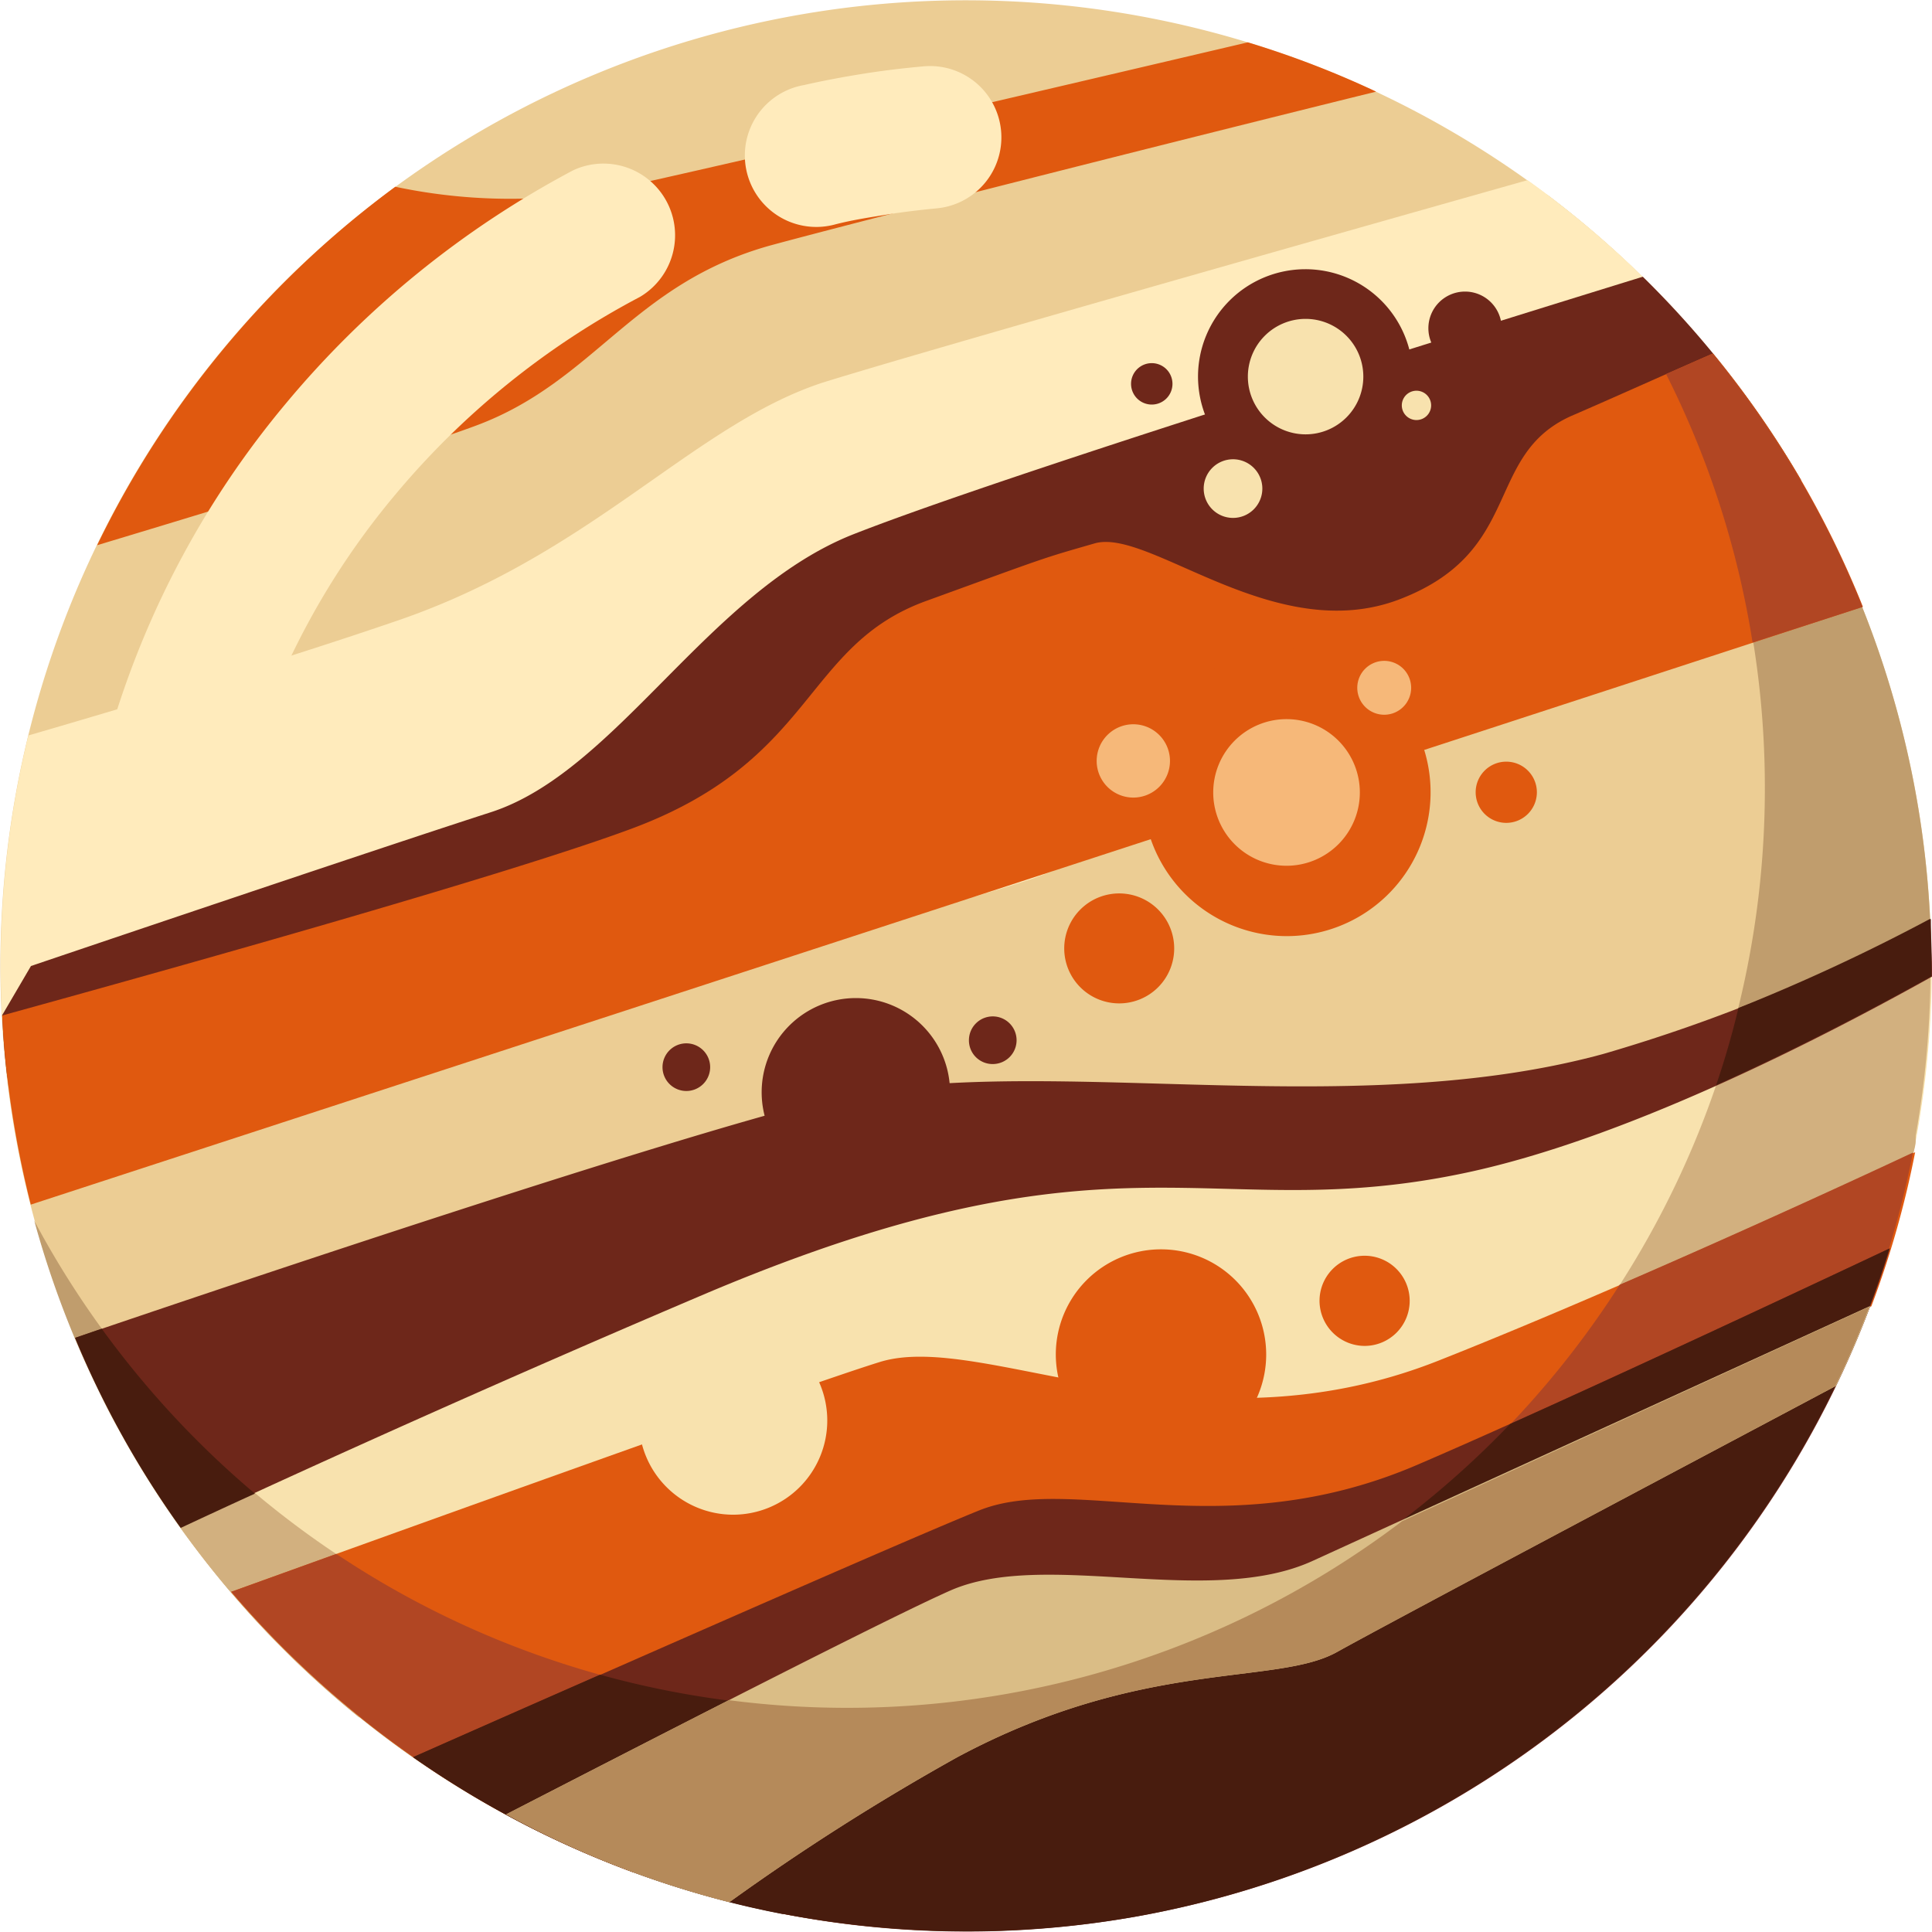 <svg xmlns="http://www.w3.org/2000/svg" viewBox="0 0 105.42 105.4"><defs><style>.cls-1{fill:#eccd94;}.cls-1,.cls-10,.cls-11,.cls-12,.cls-2,.cls-3,.cls-4,.cls-5,.cls-6,.cls-7,.cls-8,.cls-9{fill-rule:evenodd;}.cls-2{fill:#c09d6d;}.cls-3{fill:#ffebbc;}.cls-4{fill:#f8e2ae;}.cls-5{fill:#d2b07f;}.cls-6{fill:#6e271a;}.cls-7{fill:#e0590f;}.cls-8{fill:#b14623;}.cls-9{fill:#481c0e;}.cls-10{fill:#dabd86;}.cls-11{fill:#b58a5a;}.cls-12{fill:#f6b879;}</style></defs><g id="Camada_2" data-name="Camada 2"><g id="OBJECTS"><path class="cls-1" d="M37.69,2.2A52.68,52.68,0,1,0,103.2,37.69,52.68,52.68,0,0,0,37.69,2.2Z"/><path class="cls-1" d="M13.59,41.83a3.9,3.9,0,1,1-7.48-2.2,49.72,49.72,0,0,1,9.46-17.58A52.22,52.22,0,0,1,31.28,9.29a3.91,3.91,0,0,1,3.64,6.91A44.19,44.19,0,0,0,21.56,27a41.84,41.84,0,0,0-8,14.8Zm32-29.59a3.9,3.9,0,1,1-1.71-7.6c1-.23,2.12-.44,3.25-.62s2.17-.3,3.27-.4a3.89,3.89,0,0,1,.7,7.75c-.94.09-1.86.2-2.78.35S46.53,12,45.59,12.24Z"/><path class="cls-2" d="M96.3,43.05A50.16,50.16,0,0,1,1.87,66.61a52.69,52.69,0,1,0,82.53-56A49.94,49.94,0,0,1,96.3,43.05Z"/><path class="cls-3" d="M1.55,40.13c6-1.74,14.08-4.19,20.09-6.25,10.67-3.64,16.16-10.67,23.24-13C50,19.28,71.57,13.16,83.35,9.83A52.7,52.7,0,0,1,97.91,25.58C87.39,32.16,62.52,45.88,56.18,48c-7.88,2.57-37.58,10.3-39.52,10-1-.19-9.78.47-16.49-1.6A52.69,52.69,0,0,1,1.55,40.13Z"/><path class="cls-4" d="M5.5,76.12c15.38-4.65,39.24-11.73,44.74-12.65,8.28-1.38,26.72-1.21,40-5.17a120.33,120.33,0,0,0,15.17-5.86,52.47,52.47,0,0,1-2.68,16.82c-10,3.38-28.43,9.23-36.62,9.72-7.64.46-31.11,8.91-46.48,14.73A52.39,52.39,0,0,1,5.5,76.12Z"/><path class="cls-5" d="M5.5,76.12l2.34-.71A50.33,50.33,0,0,0,29,90.2c-3.32,1.21-6.51,2.41-9.41,3.51A52.91,52.91,0,0,1,6.78,78.55l-.07-.14c-.11-.18-.21-.37-.31-.55q-.47-.85-.9-1.74ZM94.34,57c3.89-1.36,7.69-3,11-4.5v.25a52.78,52.78,0,0,1-.81,9.22l0,.28c0,.25-.09.5-.14.75a54.22,54.22,0,0,1-1.67,6.31C98,70.85,91.41,73,84.92,74.86A50,50,0,0,0,94.34,57Z"/><path class="cls-6" d="M1.69,52.71s18.24-6.18,25.09-8.39,11.84-12,19.74-15.15c7-2.76,27.27-9.18,43.12-14.07a52.86,52.86,0,0,1,8.64,11.1L77.74,38.67.46,59.23c0-.23-.06-.45-.09-.69-.12-1-.2-2.11-.25-3.15Z"/><path class="cls-7" d="M12.61,86.86C22.54,83.28,43.68,75.66,48,74.32c5.66-1.76,17,5.27,30.5-.08,8.23-3.26,18.61-7.94,26-11.37a51.91,51.91,0,0,1-2.39,8.41L34.53,102.16A53.1,53.1,0,0,1,12.61,86.86Z"/><path class="cls-8" d="M12.61,86.86l5.74-2.07a49.93,49.93,0,0,0,27.8,8.41,50.69,50.69,0,0,0,10.3-1.06l-21.92,10a53.1,53.1,0,0,1-21.92-15.3ZM88.38,70.1c5.68-2.46,11.43-5.07,16-7.21A52.65,52.65,0,0,1,102,71.3L76.51,83A50.14,50.14,0,0,0,88.38,70.1Z"/><path class="cls-6" d="M22.54,95.88C26.86,94,48.77,84.29,53.42,82.42c5.15-2.08,13.31,2.06,23.91-2.49,6.5-2.79,17.92-8.11,25.8-11.82A52.69,52.69,0,0,1,22.54,95.88Z"/><path class="cls-9" d="M22.54,95.88c1.59-.71,5.57-2.47,10.2-4.5A50.18,50.18,0,0,0,82.4,77.7c6.41-2.88,14.6-6.7,20.69-9.57a52.77,52.77,0,0,1-41,36.43h0a52.85,52.85,0,0,1-9.31.82,53.48,53.48,0,0,1-10-.94l-.08,0-.85-.17-.5-.11-.32-.07A52.68,52.68,0,0,1,22.54,95.88Z"/><path class="cls-10" d="M100.18,75.62c-6.58,3.5-24.52,13-27.24,14.53-3.34,1.85-10.62.32-20.72,5.74a127.08,127.08,0,0,0-12.42,7.9A52.28,52.28,0,0,1,27.62,99c8.54-4.4,20.92-10.75,24.23-12.21,5.19-2.29,14.12,1,19.82-1.64l30.38-13.89C101.49,72.76,100.86,74.21,100.18,75.62Z"/><path class="cls-11" d="M100.14,75.64c-6.6,3.51-24.49,13-27.2,14.51-3.34,1.85-10.62.32-20.72,5.74a127.08,127.08,0,0,0-12.42,7.9A52.28,52.28,0,0,1,27.62,99c3.68-1.89,8.07-4.15,12.15-6.23A50.08,50.08,0,0,0,76.51,83L102,71.3Q101.17,73.52,100.14,75.64Z"/><path class="cls-6" d="M4.1,73c10-3.41,32-10.77,40.65-12.93,11.41-2.85,28.46,1.33,42.73-2.56a89.71,89.71,0,0,0,17.88-7.36c0,1,.07,2.1.06,3.14-6.86,3.83-17,8.89-25.33,10.68C66,67,61.26,61,38.64,70.53,28.12,75,17.84,79.61,9.86,83.33A51.64,51.64,0,0,1,4.1,73Z"/><path class="cls-9" d="M4.1,73l1.45-.5a50.79,50.79,0,0,0,8.36,9c-1.41.64-2.76,1.27-4.05,1.87A51.64,51.64,0,0,1,4.1,73ZM94.86,55a104.46,104.46,0,0,0,10.47-4.87c0,.84.06,1.69.06,2.54,0,.2,0,.4,0,.6-3.34,1.86-7.45,4-11.75,5.94C94.1,57.87,94.51,56.46,94.86,55Z"/><path class="cls-7" d="M5.3,29.75c7.87-2.37,17.23-5.24,20.71-6.54,6.44-2.41,8.5-7.71,16-9.81C47.16,12,64.64,7.58,75.09,5a51.61,51.61,0,0,0-7-2.69C58.12,4.65,42.32,8.35,34.94,10a30.23,30.23,0,0,1-13.37.19A53,53,0,0,0,5.3,29.75Z"/><path class="cls-7" d="M.12,55.41C11.43,52.29,28,47.61,34.4,45.24c10.13-3.74,9.39-10,16.14-12.45s6.2-2.28,9.19-3.14,9.83,5.66,16.64,3.05,4.58-7.85,9.36-10c2.32-1,5.3-2.35,7.74-3.41a52.39,52.39,0,0,1,8.18,13.82L1.68,65.73A54.29,54.29,0,0,1,.37,58.54C.25,57.49.17,56.45.12,55.41Z"/><path class="cls-8" d="M90.91,20.41l2.54-1.12a53,53,0,0,1,8.18,13.83l-6,1.94A49.67,49.67,0,0,0,90.91,20.41Z"/><path class="cls-3" d="M13.59,41.83a3.9,3.9,0,1,1-7.48-2.2,49.72,49.72,0,0,1,9.46-17.58A52.22,52.22,0,0,1,31.28,9.29a3.91,3.91,0,0,1,3.64,6.91A44.19,44.19,0,0,0,21.56,27a41.84,41.84,0,0,0-8,14.8Zm32-29.59a3.9,3.9,0,1,1-1.71-7.6c1-.23,2.12-.44,3.25-.62s2.17-.3,3.27-.4a3.89,3.89,0,0,1,.7,7.75c-.94.09-1.86.2-2.78.35S46.53,12,45.59,12.24Z"/><path class="cls-7" d="M70.2,51.08a7.85,7.85,0,1,0-7.84-7.84A7.86,7.86,0,0,0,70.2,51.08Z"/><path class="cls-7" d="M61.07,54.75a3,3,0,1,0-3-3A3,3,0,0,0,61.07,54.75Z"/><path class="cls-7" d="M82.18,44.9a1.67,1.67,0,1,0-1.66-1.66A1.67,1.67,0,0,0,82.18,44.9Z"/><path class="cls-12" d="M70.2,47.24a4,4,0,1,0-4-4A4,4,0,0,0,70.2,47.24Z"/><path class="cls-12" d="M61.84,43.52a2,2,0,1,0-2-2A2,2,0,0,0,61.84,43.52Z"/><path class="cls-12" d="M75.53,39a1.47,1.47,0,1,0-1.47-1.47A1.47,1.47,0,0,0,75.53,39Z"/><path class="cls-7" d="M63.35,79.65a5.74,5.74,0,1,0-5.74-5.74A5.75,5.75,0,0,0,63.35,79.65Z"/><path class="cls-7" d="M74.47,73.44A2.46,2.46,0,1,0,72,71,2.47,2.47,0,0,0,74.47,73.44Z"/><path class="cls-4" d="M40,82.65a5.14,5.14,0,1,0-5.14-5.14A5.15,5.15,0,0,0,40,82.65Z"/><path class="cls-6" d="M46.7,64.74a5.14,5.14,0,1,0-5.14-5.14A5.14,5.14,0,0,0,46.7,64.74Z"/><path class="cls-6" d="M37.45,59.53a1.3,1.3,0,1,0-1.3-1.3A1.3,1.3,0,0,0,37.45,59.53Z"/><path class="cls-6" d="M54.17,58.06a1.3,1.3,0,1,0-1.3-1.29A1.29,1.29,0,0,0,54.17,58.06Z"/><path class="cls-6" d="M71.24,26.41a5.86,5.86,0,1,0-5.87-5.86A5.87,5.87,0,0,0,71.24,26.41Z"/><path class="cls-4" d="M71.24,23.7a3.15,3.15,0,1,0-3.15-3.15A3.15,3.15,0,0,0,71.24,23.7Z"/><path class="cls-4" d="M67.27,28.26a1.6,1.6,0,1,0-1.59-1.59A1.6,1.6,0,0,0,67.27,28.26Z"/><path class="cls-4" d="M77.29,22.92a.8.8,0,0,0,.8-.8.8.8,0,0,0-1.6,0A.8.8,0,0,0,77.29,22.92Z"/><path class="cls-6" d="M79.94,19.91a2,2,0,1,0-2-2A2,2,0,0,0,79.94,19.91Z"/><path class="cls-6" d="M62.74,22.07a1.13,1.13,0,1,0,0-2.25,1.13,1.13,0,0,0,0,2.25Z"/></g></g></svg>